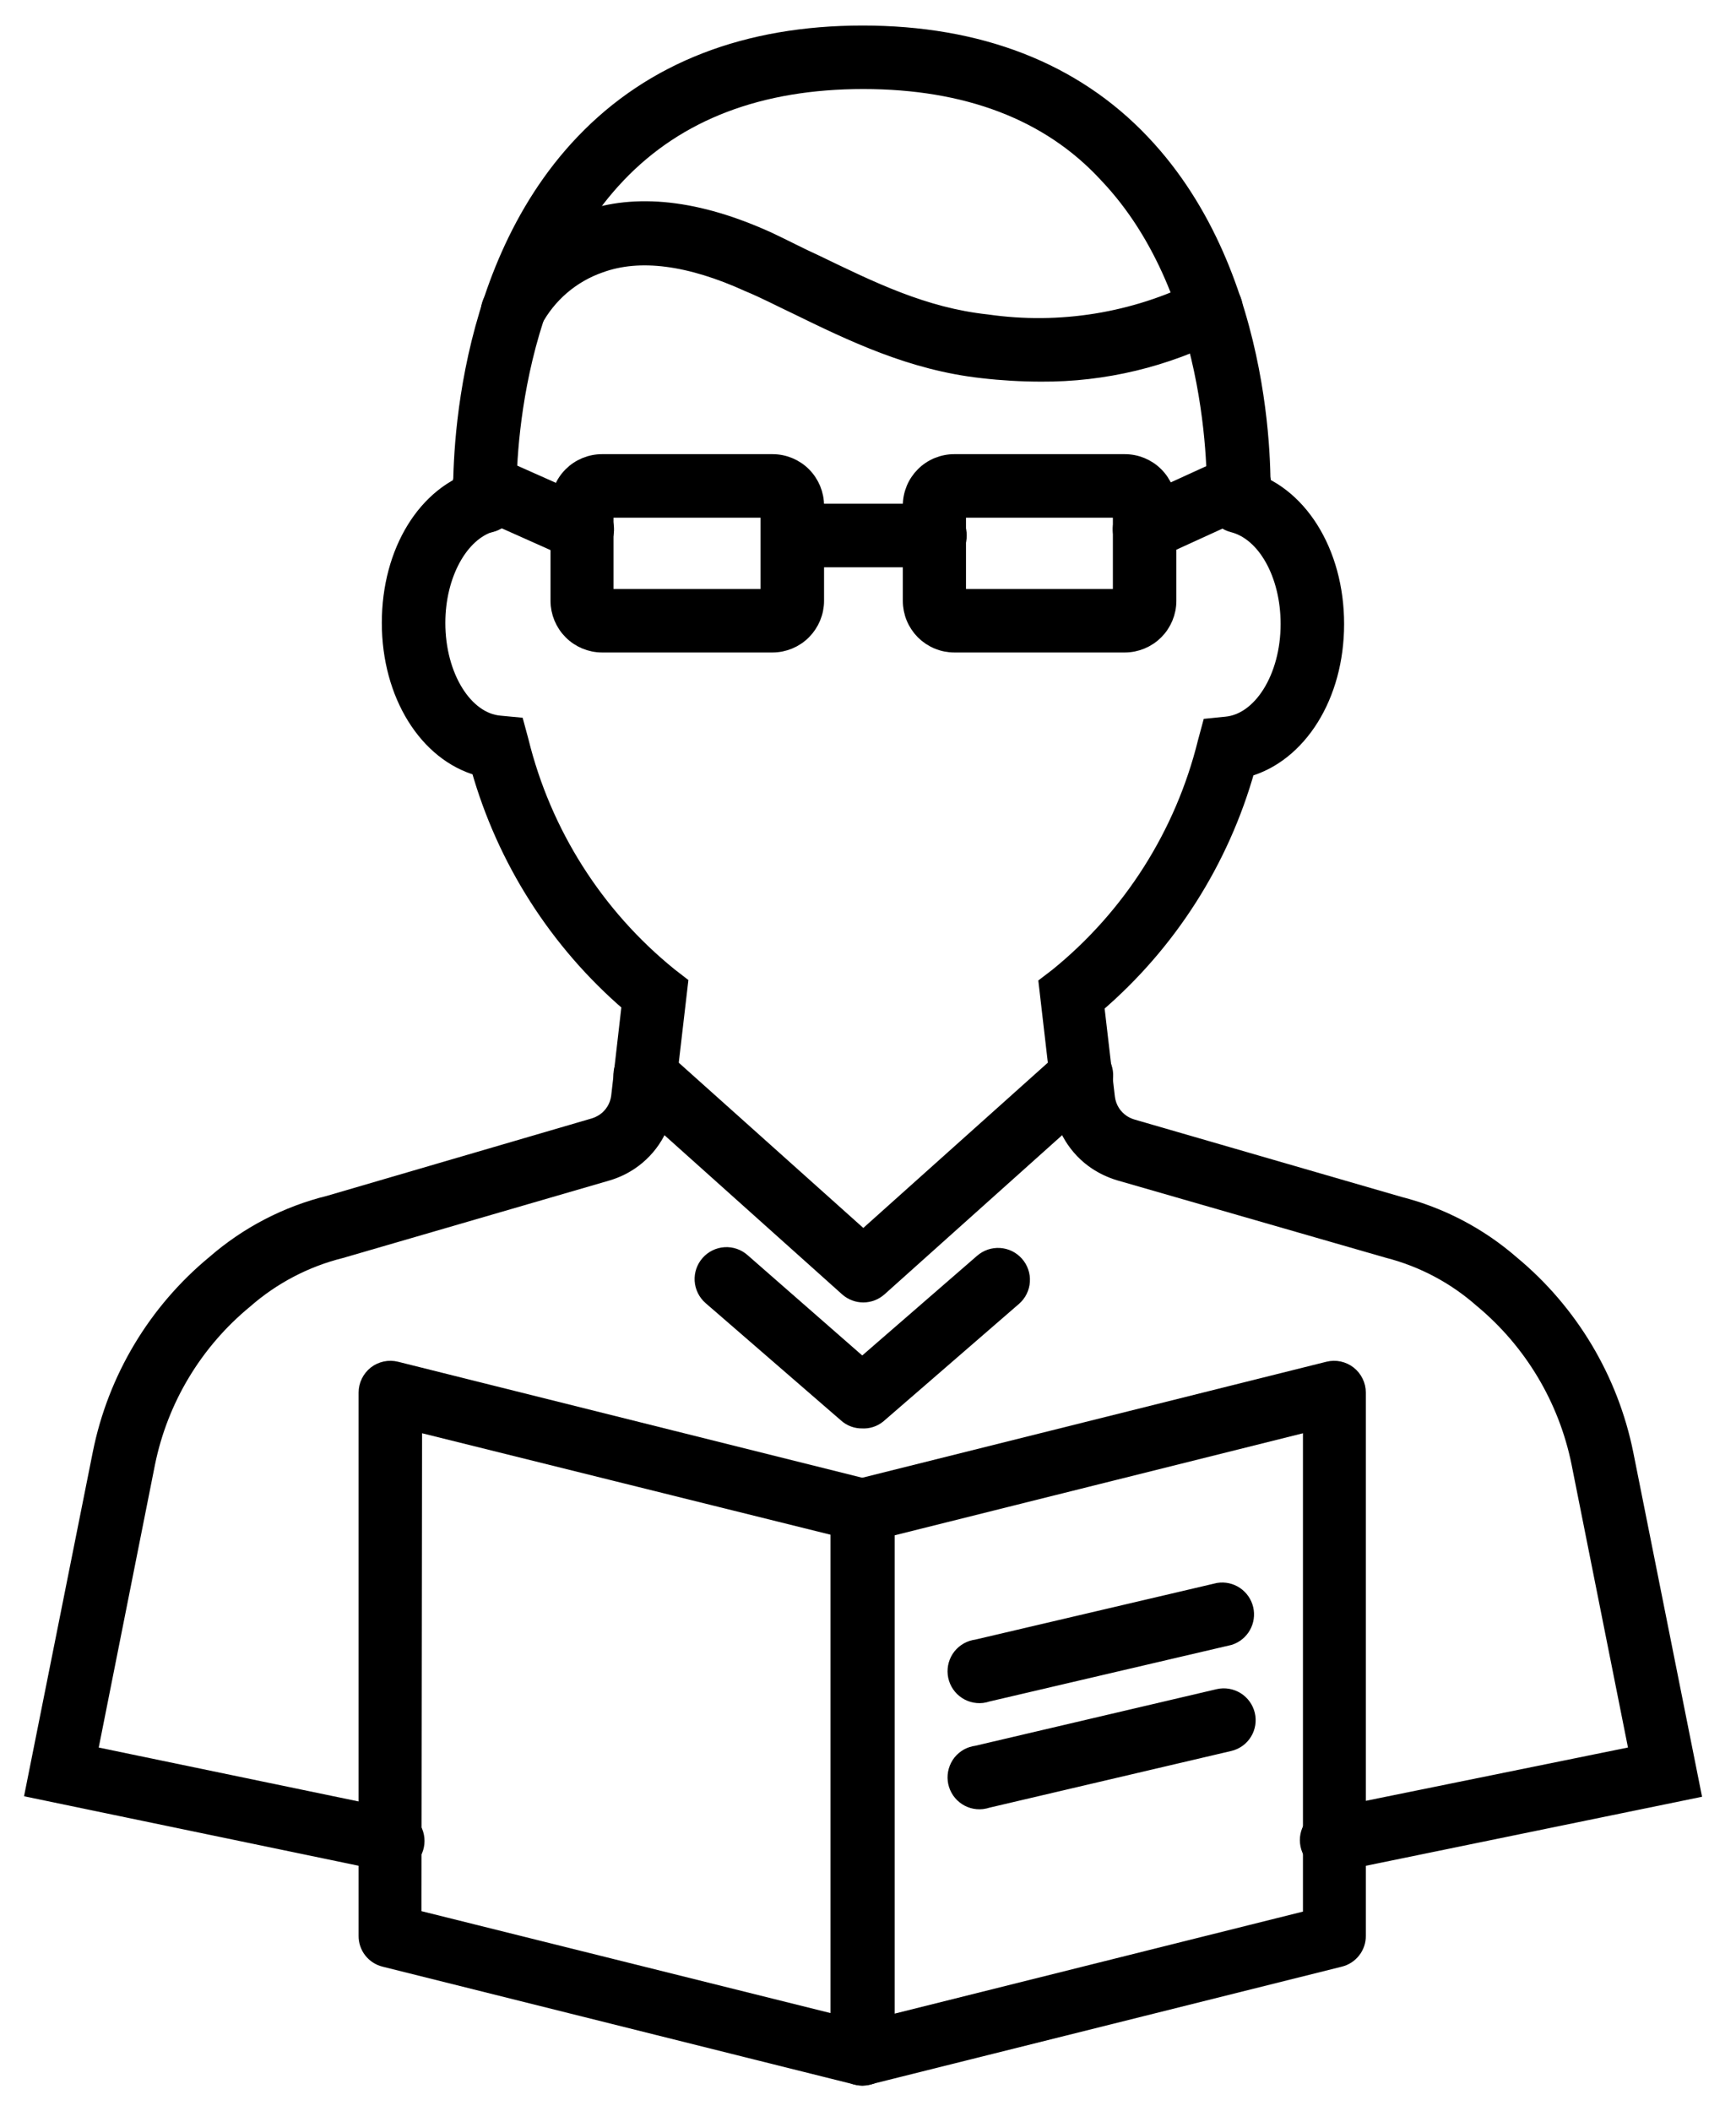 <svg width="51" height="62" viewBox="0 0 51 62" xmlns="http://www.w3.org/2000/svg">
<path d="M25.33 41.7C25.162 41.703 25 41.643 24.875 41.531L20.888 38.077C20.752 37.956 20.669 37.787 20.657 37.605C20.646 37.423 20.708 37.244 20.829 37.108C20.949 36.971 21.119 36.889 21.301 36.877C21.483 36.866 21.662 36.928 21.798 37.049L25.33 40.139L28.866 37.071C28.933 37.012 29.012 36.966 29.097 36.936C29.183 36.907 29.273 36.895 29.363 36.9C29.453 36.906 29.541 36.929 29.622 36.968C29.703 37.008 29.775 37.063 29.835 37.131C29.895 37.198 29.941 37.277 29.97 37.362C30 37.447 30.012 37.538 30.006 37.627C30.001 37.718 29.978 37.806 29.938 37.887C29.899 37.968 29.843 38.04 29.776 38.1L25.789 41.554C25.66 41.658 25.496 41.711 25.33 41.7Z" fill="currentColor" stroke="currentColor" stroke-width="0.5"/>
<path d="M39.191 54.724C39.01 54.742 38.83 54.688 38.689 54.573C38.548 54.458 38.459 54.291 38.441 54.11C38.422 53.929 38.477 53.748 38.592 53.607C38.707 53.467 38.874 53.377 39.055 53.359L48.12 51.516L46.414 42.96C46.033 41.079 45.02 39.384 43.542 38.159C42.751 37.461 41.806 36.961 40.784 36.698L32.884 34.422C32.647 34.35 32.422 34.245 32.215 34.108C31.928 33.916 31.687 33.664 31.507 33.369C31.327 33.075 31.213 32.745 31.173 32.402L30.768 28.907L31.073 28.674C33.237 26.919 34.77 24.504 35.437 21.798L35.56 21.343L36.015 21.297C37.057 21.206 37.872 19.9 37.872 18.326C37.872 16.86 37.18 15.627 36.224 15.386C36.049 15.342 35.898 15.23 35.805 15.074C35.712 14.919 35.684 14.733 35.728 14.557C35.772 14.382 35.884 14.231 36.04 14.138C36.195 14.045 36.381 14.017 36.556 14.061C38.136 14.457 39.237 16.209 39.237 18.326C39.237 20.442 38.14 22.148 36.62 22.572C35.863 25.274 34.32 27.692 32.188 29.517L32.506 32.247C32.526 32.395 32.576 32.536 32.655 32.663C32.733 32.789 32.838 32.897 32.961 32.98C33.051 33.039 33.149 33.085 33.252 33.116L41.107 35.392C42.324 35.702 43.451 36.293 44.398 37.117C46.118 38.542 47.297 40.515 47.738 42.705L49.709 52.572L39.333 54.702L39.191 54.724Z" fill="currentColor" stroke="currentColor" stroke-width="0.5"/>
<path d="M11.467 54.702C11.42 54.706 11.373 54.706 11.326 54.702L1 52.558L2.971 42.692C3.41 40.5 4.591 38.526 6.316 37.103C7.281 36.264 8.432 35.666 9.674 35.36L17.456 33.085C17.559 33.053 17.657 33.007 17.748 32.948C17.871 32.865 17.976 32.757 18.054 32.631C18.133 32.505 18.183 32.363 18.203 32.215L18.517 29.485C16.386 27.658 14.844 25.242 14.084 22.54C12.559 22.121 11.467 20.396 11.467 18.294C11.467 16.191 12.532 14.489 14.057 14.057C14.144 14.028 14.236 14.016 14.328 14.024C14.42 14.031 14.51 14.057 14.591 14.1C14.673 14.143 14.745 14.201 14.803 14.273C14.861 14.344 14.904 14.427 14.93 14.515C14.955 14.604 14.963 14.696 14.951 14.788C14.94 14.879 14.91 14.967 14.864 15.047C14.818 15.127 14.756 15.196 14.682 15.251C14.608 15.306 14.524 15.346 14.434 15.368C13.506 15.641 12.833 16.874 12.833 18.294C12.833 19.869 13.643 21.175 14.68 21.266L15.158 21.311L15.281 21.766C15.949 24.481 17.486 26.902 19.659 28.661L19.959 28.893L19.55 32.402C19.51 32.746 19.396 33.076 19.216 33.372C19.037 33.667 18.795 33.92 18.508 34.113C18.302 34.251 18.076 34.357 17.839 34.427L10.011 36.703C8.965 36.964 7.996 37.471 7.185 38.182C5.707 39.398 4.692 41.085 4.309 42.96L2.607 51.516L11.604 53.382C11.785 53.4 11.951 53.489 12.066 53.63C12.182 53.771 12.236 53.952 12.218 54.133C12.2 54.314 12.111 54.48 11.97 54.596C11.829 54.711 11.648 54.766 11.467 54.747V54.702Z" fill="currentColor" stroke="currentColor" stroke-width="0.5"/>
<path d="M14.243 15.404C14.068 15.404 13.898 15.336 13.772 15.213C13.645 15.091 13.571 14.924 13.565 14.748C13.565 14.485 13.315 8.195 17.151 4.186C19.172 2.069 21.935 1 25.343 1C28.752 1 31.533 2.074 33.535 4.186C37.349 8.195 37.08 14.471 37.067 14.735C37.058 14.916 36.977 15.086 36.843 15.208C36.708 15.329 36.531 15.393 36.35 15.383C36.169 15.374 35.999 15.294 35.877 15.159C35.756 15.025 35.692 14.848 35.701 14.667C35.701 14.607 35.947 8.7 32.516 5.11C30.823 3.276 28.397 2.365 25.361 2.365C22.326 2.365 19.9 3.276 18.139 5.128C14.698 8.737 14.926 14.653 14.926 14.689C14.93 14.779 14.917 14.869 14.886 14.953C14.856 15.038 14.809 15.115 14.749 15.182C14.688 15.248 14.616 15.302 14.534 15.34C14.453 15.378 14.365 15.4 14.275 15.404H14.243Z" fill="currentColor" stroke="currentColor" stroke-width="0.5"/>
<path d="M30.581 10.958C30.008 10.957 29.435 10.924 28.866 10.858C26.786 10.63 25.052 9.788 23.373 8.969C22.918 8.755 22.462 8.514 22.007 8.327C20.26 7.531 18.785 7.34 17.625 7.763C16.79 8.053 16.095 8.648 15.681 9.429C15.645 9.514 15.591 9.59 15.524 9.654C15.457 9.717 15.378 9.767 15.291 9.799C15.204 9.831 15.112 9.845 15.02 9.84C14.927 9.835 14.837 9.812 14.754 9.771C14.671 9.73 14.597 9.673 14.537 9.603C14.477 9.533 14.431 9.451 14.403 9.363C14.376 9.275 14.366 9.182 14.376 9.09C14.385 8.998 14.413 8.909 14.457 8.828C15.021 7.718 15.993 6.869 17.17 6.461C18.676 5.911 20.501 6.116 22.581 7.067C23.036 7.281 23.491 7.522 23.946 7.727C25.594 8.523 27.132 9.283 28.993 9.483C31.14 9.792 33.329 9.438 35.269 8.468C35.43 8.386 35.617 8.37 35.79 8.426C35.962 8.481 36.106 8.603 36.188 8.764C36.271 8.925 36.286 9.113 36.231 9.285C36.175 9.458 36.054 9.601 35.892 9.684C34.252 10.532 32.429 10.97 30.581 10.958Z" fill="currentColor" stroke="currentColor" stroke-width="0.5"/>
<path d="M22.694 18.912H17.688C17.353 18.911 17.032 18.778 16.795 18.541C16.558 18.303 16.424 17.982 16.423 17.647V14.853C16.423 14.517 16.556 14.196 16.793 13.958C17.031 13.721 17.352 13.588 17.688 13.588H22.694C23.03 13.588 23.352 13.721 23.589 13.958C23.826 14.196 23.959 14.517 23.959 14.853V17.647C23.958 17.982 23.824 18.303 23.587 18.541C23.35 18.778 23.029 18.911 22.694 18.912ZM17.774 17.547H22.594V14.953H17.774V17.547Z" fill="currentColor" stroke="currentColor" stroke-width="0.5"/>
<path d="M33.044 18.912H28.038C27.872 18.912 27.707 18.88 27.554 18.816C27.401 18.753 27.261 18.659 27.143 18.542C27.026 18.424 26.933 18.285 26.869 18.131C26.806 17.978 26.773 17.813 26.773 17.647V14.853C26.772 14.687 26.805 14.522 26.868 14.368C26.931 14.214 27.025 14.075 27.142 13.957C27.26 13.839 27.399 13.746 27.553 13.683C27.707 13.62 27.872 13.587 28.038 13.588H33.044C33.38 13.588 33.702 13.721 33.939 13.958C34.176 14.196 34.309 14.517 34.309 14.853V17.647C34.308 17.982 34.175 18.303 33.938 18.541C33.7 18.778 33.379 18.911 33.044 18.912ZM28.129 17.547H32.944V14.953H28.129V17.547Z" fill="currentColor" stroke="currentColor" stroke-width="0.5"/>
<path d="M27.445 16.41H23.299C23.118 16.41 22.945 16.338 22.817 16.209C22.689 16.081 22.617 15.908 22.617 15.727C22.617 15.546 22.689 15.372 22.817 15.244C22.945 15.116 23.118 15.044 23.299 15.044H27.468C27.649 15.044 27.823 15.116 27.951 15.244C28.079 15.372 28.151 15.546 28.151 15.727C28.151 15.908 28.079 16.081 27.951 16.209C27.823 16.338 27.649 16.41 27.468 16.41H27.445Z" fill="currentColor" stroke="currentColor" stroke-width="0.5"/>
<path d="M17.093 16.227C16.997 16.227 16.902 16.207 16.815 16.168L13.962 14.894C13.878 14.859 13.802 14.807 13.738 14.742C13.675 14.677 13.625 14.601 13.591 14.516C13.558 14.431 13.542 14.341 13.544 14.25C13.546 14.16 13.566 14.07 13.602 13.987C13.639 13.904 13.693 13.829 13.759 13.767C13.825 13.705 13.903 13.656 13.988 13.625C14.073 13.593 14.164 13.579 14.255 13.583C14.346 13.586 14.435 13.608 14.517 13.647L17.384 14.921C17.527 14.985 17.643 15.096 17.714 15.235C17.785 15.374 17.806 15.534 17.774 15.687C17.741 15.84 17.657 15.977 17.536 16.075C17.414 16.174 17.263 16.227 17.106 16.227H17.093Z" fill="currentColor" stroke="currentColor" stroke-width="0.5"/>
<path d="M33.627 16.227C33.47 16.229 33.318 16.175 33.196 16.077C33.073 15.979 32.988 15.842 32.955 15.689C32.922 15.536 32.943 15.376 33.014 15.236C33.085 15.096 33.202 14.985 33.345 14.921L36.134 13.647C36.216 13.61 36.304 13.589 36.394 13.585C36.483 13.582 36.573 13.597 36.657 13.628C36.741 13.659 36.818 13.707 36.884 13.768C36.95 13.829 37.003 13.902 37.04 13.984C37.077 14.066 37.098 14.154 37.102 14.243C37.105 14.333 37.09 14.422 37.059 14.507C37.028 14.591 36.98 14.668 36.919 14.733C36.858 14.799 36.785 14.852 36.703 14.889L33.913 16.164C33.823 16.204 33.726 16.226 33.627 16.227Z" fill="currentColor" stroke="currentColor" stroke-width="0.5"/>
<path d="M25.362 38C25.194 38 25.032 37.938 24.907 37.827L18.499 32.088C18.432 32.028 18.377 31.956 18.338 31.875C18.299 31.794 18.277 31.706 18.272 31.617C18.267 31.527 18.279 31.438 18.309 31.353C18.338 31.268 18.384 31.19 18.444 31.123C18.504 31.056 18.576 31.002 18.657 30.963C18.738 30.924 18.826 30.901 18.915 30.896C19.005 30.891 19.095 30.904 19.179 30.933C19.264 30.963 19.342 31.009 19.409 31.069L25.362 36.398L31.314 31.069C31.45 30.948 31.627 30.886 31.808 30.896C31.989 30.906 32.158 30.988 32.279 31.123C32.4 31.258 32.462 31.436 32.452 31.617C32.441 31.798 32.36 31.967 32.224 32.088L25.817 37.827C25.691 37.938 25.529 38 25.362 38Z" fill="currentColor" stroke="currentColor" stroke-width="0.5"/>
<path d="M25.33 61C25.275 60.999 25.22 60.992 25.166 60.977L11.299 57.514C11.152 57.478 11.021 57.393 10.927 57.273C10.834 57.154 10.784 57.006 10.785 56.854V40.898C10.785 40.794 10.808 40.692 10.854 40.599C10.899 40.505 10.965 40.424 11.046 40.359C11.128 40.295 11.223 40.251 11.325 40.229C11.426 40.207 11.531 40.209 11.632 40.234L25.494 43.697C25.645 43.731 25.781 43.815 25.878 43.936C25.976 44.056 26.03 44.206 26.031 44.362V60.317C26.03 60.498 25.957 60.671 25.83 60.799C25.702 60.926 25.529 60.999 25.348 61H25.33ZM12.132 56.322L24.666 59.444V44.88L12.15 41.772L12.132 56.322Z" fill="currentColor" stroke="currentColor" stroke-width="0.5"/>
<path d="M25.33 61C25.149 60.999 24.976 60.926 24.848 60.799C24.721 60.671 24.648 60.498 24.647 60.317V44.362C24.647 44.209 24.699 44.061 24.793 43.94C24.887 43.82 25.018 43.734 25.166 43.697L39.028 40.234C39.129 40.209 39.234 40.207 39.335 40.229C39.437 40.251 39.532 40.295 39.613 40.359C39.695 40.424 39.761 40.505 39.806 40.599C39.852 40.692 39.875 40.794 39.875 40.898V56.854C39.876 57.006 39.826 57.154 39.732 57.273C39.639 57.393 39.508 57.478 39.36 57.514L25.494 60.977C25.44 60.992 25.385 60.999 25.33 61ZM26.03 44.894V59.457L38.528 56.335V41.772L26.03 44.894Z" fill="currentColor" stroke="currentColor" stroke-width="0.5"/>
<path d="M28.851 49.764C28.67 49.784 28.488 49.732 28.346 49.619C28.203 49.505 28.112 49.34 28.091 49.158C28.071 48.977 28.123 48.796 28.236 48.653C28.35 48.511 28.515 48.419 28.697 48.398L35.801 46.733C35.971 46.707 36.146 46.746 36.289 46.843C36.432 46.94 36.533 47.087 36.573 47.255C36.612 47.423 36.587 47.6 36.502 47.75C36.417 47.9 36.279 48.013 36.115 48.066L29.006 49.727C28.956 49.744 28.904 49.757 28.851 49.764Z" fill="currentColor" stroke="currentColor" stroke-width="0.5"/>
<path d="M28.851 52.881C28.762 52.891 28.671 52.884 28.584 52.859C28.497 52.834 28.416 52.792 28.346 52.736C28.275 52.68 28.216 52.61 28.173 52.531C28.129 52.452 28.101 52.365 28.091 52.276C28.081 52.186 28.089 52.095 28.114 52.009C28.139 51.922 28.18 51.841 28.236 51.77C28.293 51.7 28.362 51.641 28.441 51.597C28.52 51.554 28.607 51.526 28.697 51.516L35.801 49.85C35.977 49.81 36.161 49.842 36.315 49.937C36.468 50.032 36.578 50.184 36.62 50.36C36.641 50.447 36.644 50.537 36.63 50.625C36.616 50.714 36.585 50.798 36.538 50.874C36.491 50.951 36.429 51.017 36.357 51.069C36.284 51.121 36.202 51.159 36.115 51.179L29.006 52.845C28.956 52.862 28.904 52.874 28.851 52.881Z" fill="currentColor" stroke="currentColor" stroke-width="0.5"/>
</svg>
